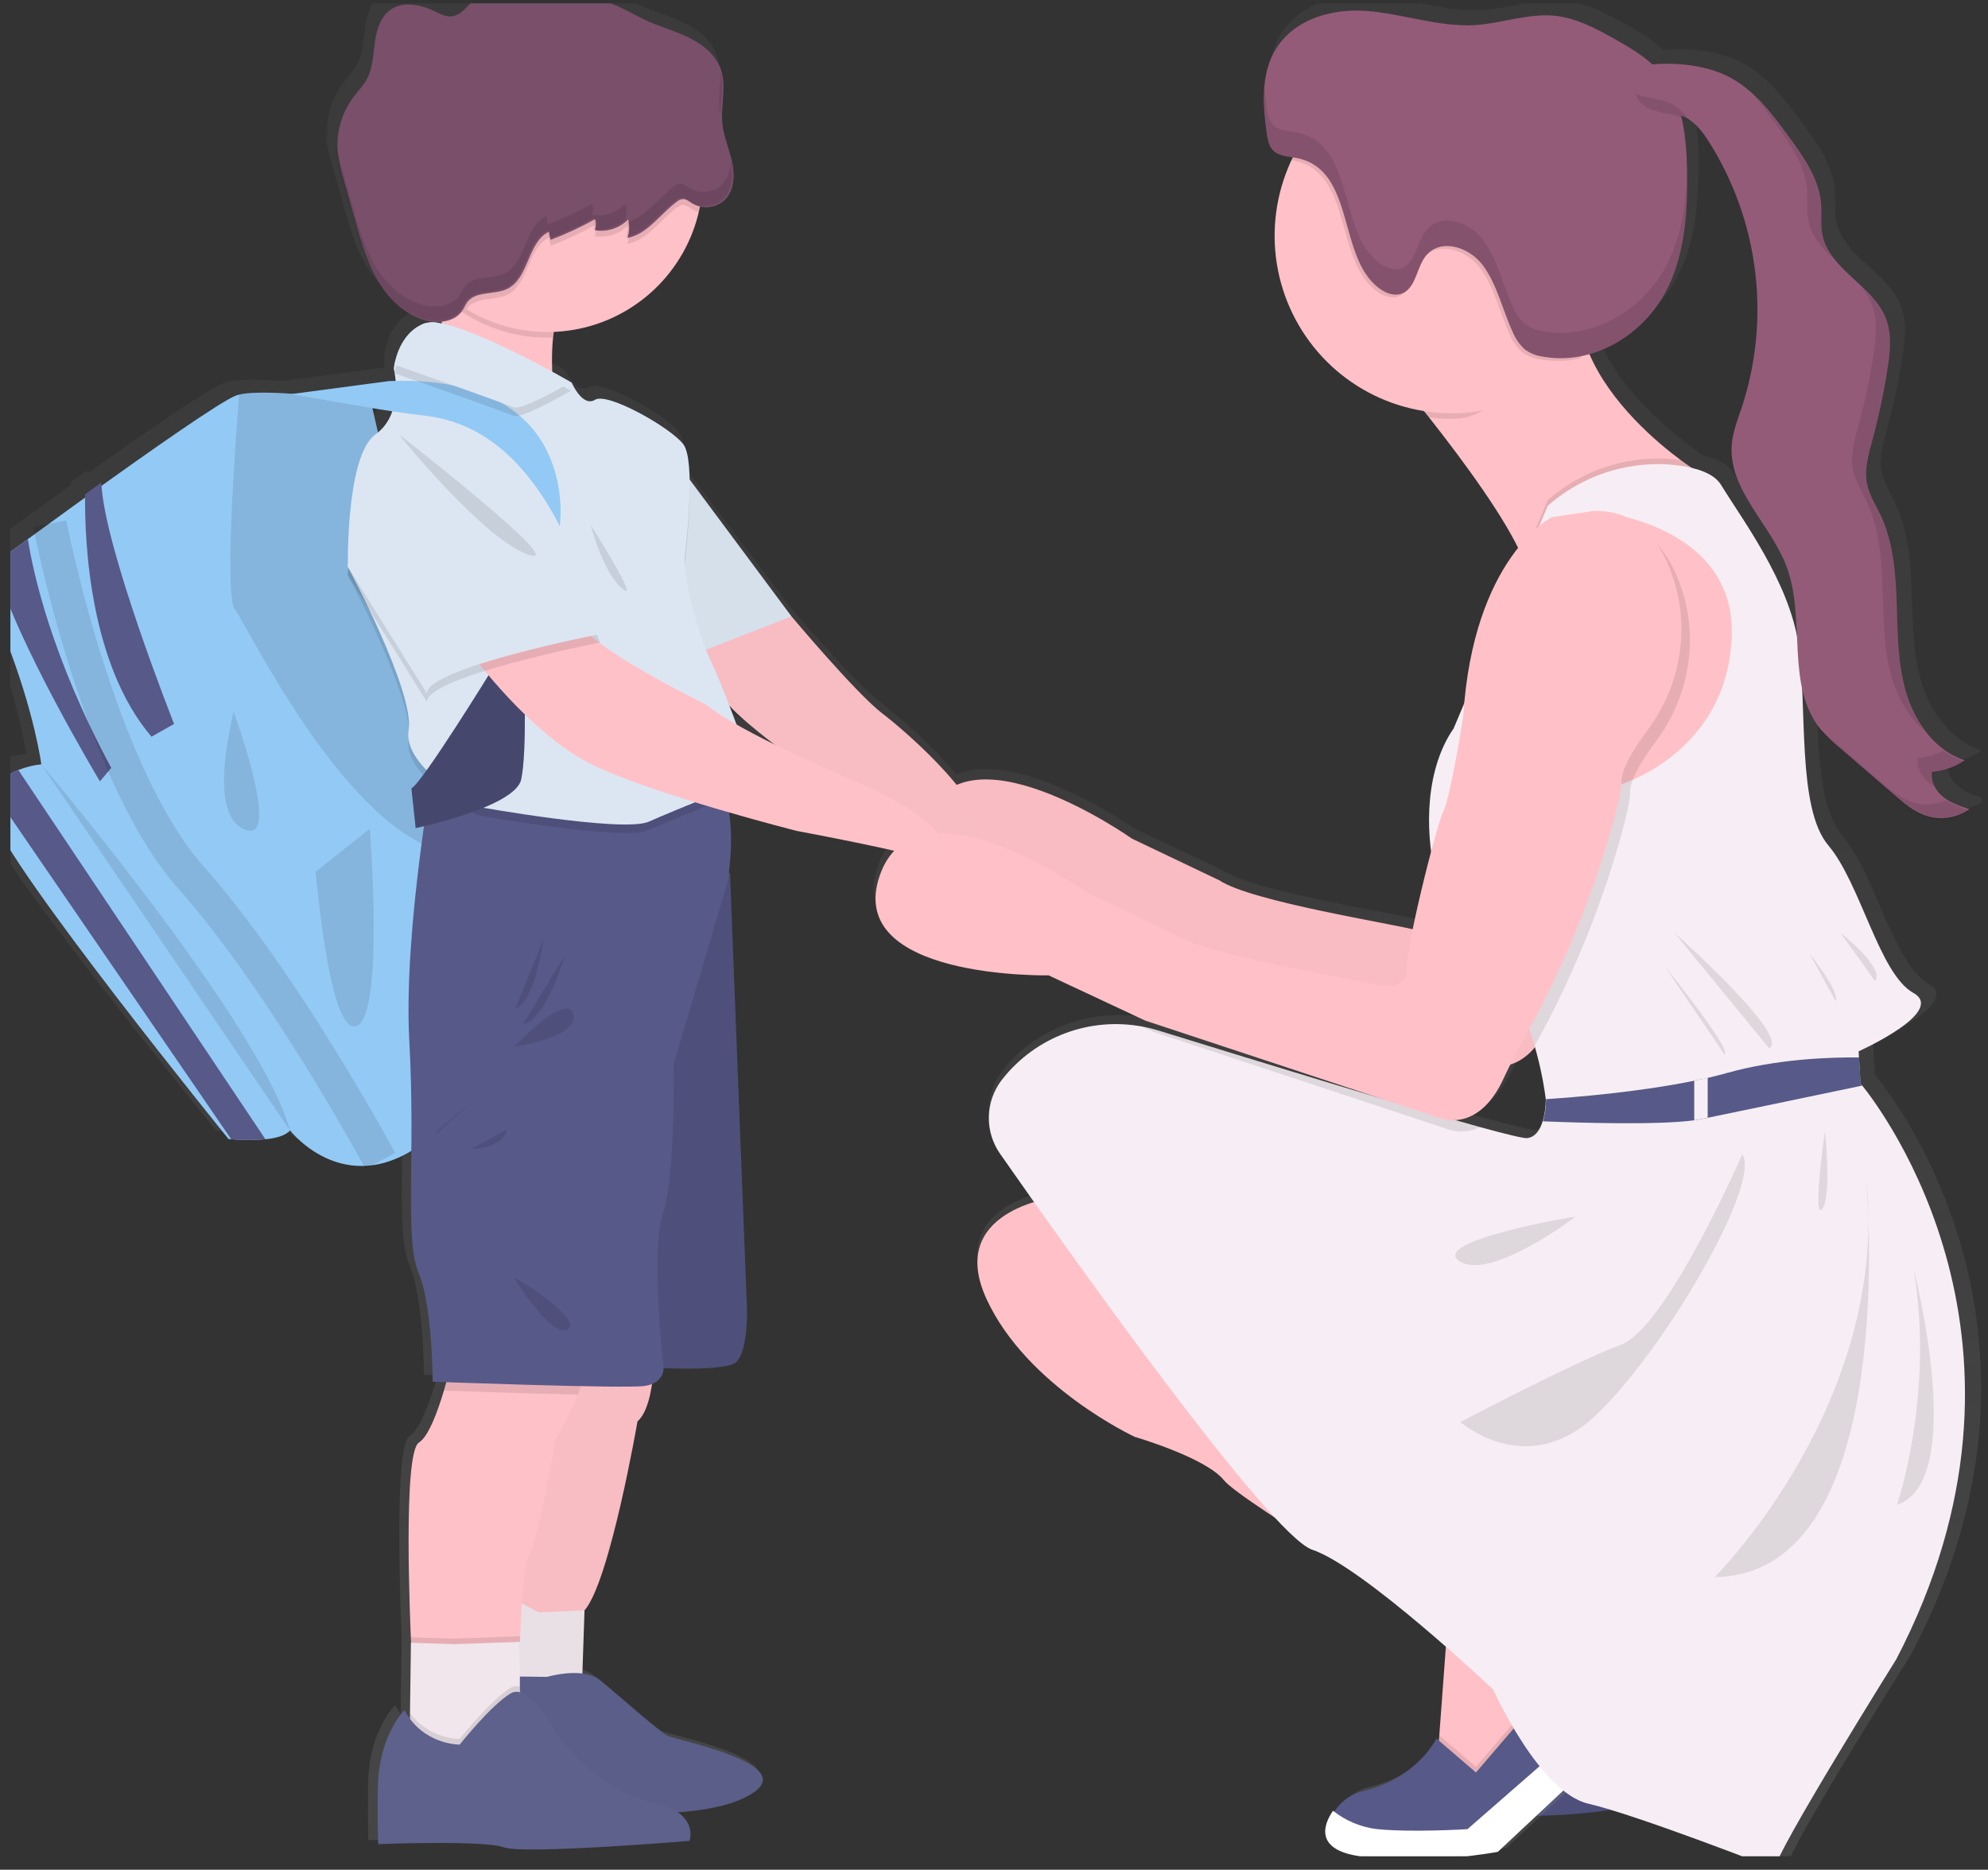 <svg width="118" height="111" viewBox="0 0 118 111" fill="none" xmlns="http://www.w3.org/2000/svg">
<rect x="0" y="0" width="118" height="111" fill="#333333" stroke="none"/>
<g clip-path="url(#clip0_232_274)">
<path d="M100.941 97.536L100.438 98.276L97.327 102.916L94.686 103.714L92.715 101.781L92.81 100.505L93.302 93.879C93.302 93.879 81.109 86.689 80.019 85.344C78.929 83.999 74.736 82.78 74.736 82.78C74.736 82.78 68.321 79.796 65.931 74.585C63.541 69.373 69.914 68.574 69.914 68.574L93.855 91.526L100.941 97.536Z" fill="#FFC1C7"/>
<path d="M103.876 100.226L96.287 107.329C96.287 107.329 91.927 108.17 88.027 107.581C85.535 107.205 86.015 105.835 86.67 104.891L86.682 104.875C87.075 104.335 87.649 103.957 88.299 103.809C91.526 103.029 92.639 100.687 92.639 100.687L94.987 102.704L99.054 97.953L102.062 99.369L103.876 100.226Z" fill="#575988"/>
<path opacity="0.1" d="M102.062 99.372L100.275 98.531L100.443 98.276L100.946 97.536L93.855 91.526L69.914 68.578C69.914 68.578 63.541 69.373 65.931 74.585C68.321 79.796 74.736 82.78 74.736 82.78C74.736 82.78 78.929 83.999 80.019 85.344C81.109 86.689 93.31 93.876 93.31 93.876L92.819 100.502L92.795 100.818L92.639 100.685C92.639 100.685 91.526 103.027 88.299 103.807C87.649 103.955 87.075 104.333 86.682 104.873L86.67 104.89C85.999 105.831 85.535 107.201 88.027 107.579C91.927 108.168 96.287 107.327 96.287 107.327L103.876 100.224L102.062 99.372Z" fill="black"/>
<path d="M108.856 42.698C109.222 43.121 109.625 43.511 110.062 43.861L113.329 46.652C113.911 47.148 114.503 47.66 115.241 47.894C115.677 48.032 116.14 48.067 116.592 47.997C117.045 47.928 117.475 47.755 117.85 47.492L117.795 47.474L117.85 47.437C117.299 47.259 116.733 47.074 116.279 46.716C116.092 46.575 115.934 46.399 115.816 46.197C115.697 45.995 115.62 45.771 115.588 45.539C115.588 45.515 115.588 45.493 115.588 45.47C115.589 45.406 115.595 45.343 115.606 45.28C116.31 45.22 116.987 44.981 117.574 44.586L117.517 44.566L117.574 44.53C115.833 43.97 114.627 42.333 114.08 40.599C113.533 38.866 113.532 37.02 113.473 35.206C113.414 33.392 113.28 31.528 112.499 29.887C112.205 29.272 111.828 28.687 111.685 28.021C111.646 27.823 111.627 27.622 111.63 27.421C111.642 26.773 111.829 26.123 112.002 25.491C112.386 24.079 112.693 22.647 112.921 21.202C113.011 20.688 113.061 20.168 113.07 19.647C113.086 19.138 113.005 18.631 112.831 18.152C112.063 16.152 109.393 15.209 108.985 13.109C108.937 12.826 108.917 12.54 108.925 12.253C108.925 12.095 108.925 11.939 108.925 11.782C108.925 11.626 108.925 11.446 108.911 11.291C108.795 9.814 107.883 8.531 107.003 7.332C105.943 5.89 104.822 4.39 103.194 3.622C101.929 3.022 100.239 2.823 98.731 2.958C98.054 2.373 97.312 1.868 96.52 1.453C95.368 0.811 94.172 0.179 92.896 0.038C91.278 -0.141 89.678 0.481 88.054 0.586C85.847 0.729 83.68 -0.087 81.473 -0.255C79.266 -0.423 76.725 0.322 75.739 2.549C75.508 3.09 75.367 3.666 75.323 4.252C75.313 4.365 75.306 4.476 75.301 4.589V4.6C75.285 5.055 75.298 5.511 75.34 5.964V6.016C75.34 6.107 75.356 6.197 75.367 6.288C75.367 6.315 75.367 6.34 75.375 6.367C75.375 6.451 75.393 6.535 75.403 6.619L75.413 6.698C75.427 6.804 75.442 6.91 75.455 7.016C75.481 7.234 75.528 7.449 75.595 7.658C75.636 7.779 75.696 7.893 75.772 7.995C76.012 8.301 76.373 8.391 76.745 8.449L77.039 8.491C77.008 8.551 76.977 8.612 76.948 8.674C76.282 10.08 75.939 11.618 75.942 13.174C75.942 18.463 79.848 22.848 84.951 23.645L85.258 24.028C87.14 26.392 89.501 29.547 90.625 31.819C89.327 33.434 87.808 36.299 87.375 41.104L86.733 42.607C85.386 44.549 85.039 47.349 85.386 49.955C85.007 51.364 84.574 53.135 84.274 54.599C82.041 54.103 74.422 52.876 72.621 51.684L67.338 49.189C67.338 49.189 60.462 44.374 56.762 45.981C55.348 44.239 53.215 42.415 52.296 41.726C50.719 40.541 46.798 35.911 46.798 35.911L40.654 27.737C40.638 26.79 40.537 25.982 40.279 25.634C39.554 24.662 35.719 22.505 34.952 22.971C34.186 23.436 33.545 21.962 33.545 21.962L33.486 21.93C33.342 21.846 32.933 21.614 32.364 21.308C32.334 20.626 32.351 19.942 32.415 19.262C32.426 19.148 32.442 19.033 32.458 18.926C34.495 18.852 36.451 18.113 38.031 16.823C39.61 15.531 40.725 13.759 41.206 11.774C41.233 11.668 41.252 11.559 41.273 11.451C41.548 11.515 41.835 11.507 42.106 11.428C42.377 11.35 42.623 11.202 42.821 11.001C43.358 10.422 43.382 9.533 43.211 8.766C43.039 8 42.707 7.265 42.623 6.482C42.518 5.414 42.894 4.296 42.548 3.287C42.258 2.427 41.493 1.801 40.678 1.393C39.863 0.984 38.971 0.745 38.137 0.374C37.342 0.021 36.603 -0.453 35.777 -0.732C34.707 -1.094 33.557 -1.107 32.423 -1.08C31.712 -1.368 30.988 -1.642 30.226 -1.728C29.387 -1.823 28.465 -1.66 27.826 -1.101C27.323 -0.653 26.914 0.065 26.231 0.088C25.896 0.1 25.594 -0.067 25.295 -0.21C24.448 -0.616 23.377 -0.847 22.612 -0.307C21.998 0.123 21.773 0.915 21.668 1.653C21.562 2.391 21.543 3.166 21.188 3.827C20.968 4.234 20.634 4.565 20.358 4.935C19.657 5.874 19.327 7.039 19.43 8.206V8.24C19.39 8.072 19.351 7.916 19.323 7.751C19.323 7.875 19.323 7.998 19.34 8.122C19.413 8.699 19.538 9.268 19.714 9.822L20.408 12.26C20.76 13.497 21.121 14.753 21.792 15.854C22.053 16.288 22.37 16.686 22.733 17.039C23.304 17.641 24.036 18.066 24.841 18.265C25.123 18.329 25.415 18.346 25.703 18.317C25.703 18.352 25.694 18.386 25.688 18.421C25.626 18.41 25.562 18.396 25.503 18.388C25.231 18.331 24.949 18.338 24.68 18.41C23.355 18.882 22.952 20.319 22.835 20.884C22.808 21.029 22.8 21.116 22.8 21.116C22.8 21.116 22.821 21.2 22.847 21.343L22.835 21.392C22.808 21.535 22.8 21.624 22.8 21.624C22.8 21.624 22.821 21.708 22.847 21.854L22.501 21.863L16.723 22.619C15.403 22.529 14.147 22.507 13.475 22.668C13.418 22.681 13.362 22.697 13.307 22.717C12.468 23.008 8.626 25.666 5.178 28.112C5.178 28.044 5.178 27.979 5.168 27.915L4.187 28.614C4.187 28.68 4.187 28.749 4.187 28.818C3.942 28.986 3.699 29.164 3.464 29.334C2.409 30.09 1.451 30.773 0.738 31.296C-0.13 31.921 -0.669 32.316 -0.669 32.316C-0.669 32.316 -0.987 32.421 -1.199 32.913C-1.47 33.544 -1.564 34.811 -0.583 37.306C1.164 41.746 1.547 44.749 1.547 44.749C1.073 44.798 0.607 44.911 0.163 45.085C-0.442 45.327 -1.075 45.737 -1.338 46.43C-1.507 46.914 -1.511 47.44 -1.35 47.926C-0.541 50.801 12.841 67.125 12.841 67.125L13.008 67.14C13.695 67.201 14.385 67.201 15.071 67.14C15.697 67.075 16.282 66.925 16.551 66.609C16.551 66.609 19.517 70.427 23.875 67.826C23.845 71.29 23.757 73.83 24.306 75.109C25.159 77.096 25.159 81.62 25.159 81.62L25.971 81.649C25.927 81.817 25.879 81.985 25.827 82.153C25.453 83.392 24.901 84.89 24.317 85.248C23.335 85.854 23.801 96.257 23.841 97.155C23.841 97.19 23.841 97.208 23.841 97.208L23.784 101.411V101.748C23.662 101.583 23.553 101.41 23.457 101.23C23.457 101.23 21.877 102.743 21.849 105.937C21.82 109.131 21.877 109.239 21.877 109.239C21.877 109.239 28.25 108.992 29.446 109.432C30.642 109.873 40.643 109.049 40.643 109.049C40.643 109.049 41.014 108.084 39.947 107.343C41.647 107.22 43.502 106.894 44.589 106.104C46.979 104.374 39.767 103.025 39.264 102.751C38.761 102.477 36.269 100.273 35.239 99.448C34.928 99.22 34.56 99.083 34.176 99.051L34.305 95.283C35.84 93.55 37.502 83.993 37.502 83.993C38.045 83.539 38.281 82.434 38.379 81.76C38.577 81.694 38.751 81.569 38.876 81.4C39.001 81.232 39.072 81.03 39.078 80.82C40.834 80.879 43.043 80.866 43.467 80.444C44.192 79.724 44.106 77.271 44.106 77.271L43.083 51.307L43.016 51.208C43.185 50.019 43.188 48.813 43.026 47.623C45.324 48.281 47.112 48.728 47.112 48.728C47.112 48.728 50.57 49.367 52.997 49.905C52.599 50.328 52.3 50.833 52.118 51.384C49.938 57.605 62.303 57.347 62.303 57.347L68.141 60.054L81.884 64.556C77.468 63.25 72.423 61.714 68.99 60.659C68.652 60.556 68.308 60.472 67.96 60.409C64.811 59.837 61.538 60.987 59.532 63.524C59.509 63.556 59.487 63.585 59.462 63.615C58.982 64.241 58.714 65.005 58.699 65.795C58.683 66.585 58.92 67.359 59.375 68.004C59.9 68.749 60.603 69.74 61.426 70.891C59.684 71.419 56.8 72.89 58.553 76.673C60.982 81.916 67.501 84.91 67.501 84.91C67.501 84.91 71.762 86.138 72.868 87.491C73.178 87.871 74.377 88.713 75.945 89.729C76.951 90.796 77.74 91.494 78.208 91.649C80.076 92.266 83.714 95.226 86.273 97.447L85.889 102.753L85.864 103.072L85.706 102.938C85.706 102.938 84.574 105.292 81.293 106.08C80.635 106.228 80.053 106.609 79.652 107.153L79.64 107.168L79.543 107.309L79.469 107.253C78.798 108.2 78.486 109.579 81.019 109.958C84.982 110.55 89.404 109.705 89.404 109.705L93.356 106.043C93.795 106.413 94.31 106.681 94.865 106.828C97.819 107.501 106.114 110.718 106.114 110.718C106.114 109.816 113.444 98.202 113.444 98.202C123.34 79.427 112.579 65.395 111.39 63.934L111.284 63.807L111.192 62.246L111.172 61.888C111.172 61.888 116.512 59.521 114.466 58.395C112.42 57.269 111.279 51.853 109.352 49.599C107.843 47.84 107.93 43.758 107.771 40.28C107.944 41.139 108.315 41.945 108.856 42.634C108.868 42.649 108.881 42.661 108.893 42.676L108.75 42.551C108.785 42.605 108.819 42.652 108.856 42.698ZM43.056 41.255C43.744 41.997 44.945 42.945 45.74 43.547C44.787 43.081 44.046 42.688 43.474 42.37C43.34 41.997 43.199 41.623 43.056 41.255ZM22.714 23.662C22.55 24.155 22.25 24.593 21.85 24.924L21.515 23.473C21.954 23.544 22.364 23.61 22.714 23.662ZM89.746 63.524C89.879 63.238 90.016 62.958 90.156 62.684C90.744 62.492 91.262 62.13 91.647 61.645C91.939 62.662 92.155 63.699 92.294 64.748C92.294 64.797 92.294 64.824 92.294 64.824C92.287 65.247 92.223 65.667 92.104 66.073C91.95 66.564 91.668 67.026 91.157 67.082C90.944 67.103 89.896 66.85 88.328 66.421C87.873 66.296 87.373 66.157 86.84 66.006C87.677 65.95 88.841 65.478 89.746 63.524ZM102.87 28.051C102.556 27.547 101.902 27.224 101.102 27.034C100.956 26.937 100.73 26.782 100.442 26.572C99.033 25.538 96.22 23.209 94.93 20.235C95.29 20.135 95.641 20.006 95.98 19.85C96.507 19.608 97.005 19.306 97.463 18.951C97.617 18.83 97.768 18.704 97.912 18.573C98.282 18.238 98.619 17.87 98.919 17.471C99.038 17.303 99.153 17.144 99.254 16.967C99.419 16.708 99.567 16.44 99.7 16.163C100.006 15.518 100.241 14.842 100.403 14.146C100.468 13.867 100.525 13.583 100.571 13.297C100.616 13.011 100.66 12.724 100.691 12.435C100.796 11.414 100.835 10.389 100.811 9.363C100.811 9.314 100.811 9.264 100.811 9.215C100.811 9.197 100.811 9.178 100.811 9.161C100.806 8.122 100.693 7.086 100.475 6.07C100.551 6.098 100.626 6.127 100.698 6.16C100.819 6.22 100.935 6.29 101.044 6.371C101.017 6.332 100.987 6.293 100.958 6.255C101.444 6.571 101.807 7.063 102.132 7.554C103.623 9.883 104.575 12.517 104.918 15.263C105.262 18.009 104.988 20.797 104.118 23.423C103.873 24.144 103.579 24.862 103.514 25.62C103.278 28.329 105.862 30.395 106.823 32.94C107.304 34.216 107.38 35.63 107.444 37.029C106.719 33.486 104.071 30 102.875 28.058L102.87 28.051Z" fill="url(#paint0_linear_232_274)"/>
<path d="M38.761 81.607C38.761 81.607 38.635 83.708 37.839 84.381C37.839 84.381 36.203 93.879 34.694 95.603L34.442 96.569L28.153 95.855L29.411 87.449L30.585 79.715L38.761 81.607Z" fill="#FFC1C8"/>
<path opacity="0.03" d="M38.761 81.607C38.761 81.607 38.635 83.708 37.839 84.381C37.839 84.381 36.203 93.879 34.694 95.603L34.442 96.569L28.153 95.855L29.411 87.449L30.585 79.715L38.761 81.607Z" fill="black"/>
<path d="M31.984 95.721L34.694 95.601L34.55 99.878L32.475 101.272L28.738 100.451L30.102 94.735L31.984 95.721Z" fill="#F0E6EC"/>
<path opacity="0.03" d="M31.984 95.721L34.694 95.601L34.55 99.878L32.475 101.272L28.738 100.451L30.102 94.735L31.984 95.721Z" fill="black"/>
<path d="M32.475 99.55C32.475 99.55 34.603 98.921 35.613 99.742C36.623 100.562 39.078 102.749 39.569 103.023C40.061 103.297 47.147 104.637 44.807 106.359C42.468 108.08 36.46 107.59 36.46 107.59C36.46 107.59 32.531 106.44 32.421 106.386C32.312 106.332 29.906 105.155 29.83 105.073C29.755 104.99 30.511 99.525 30.511 99.525L32.475 99.55Z" fill="#5D618C"/>
<path opacity="0.03" d="M32.475 99.55C32.475 99.55 34.603 98.921 35.613 99.742C36.623 100.562 39.078 102.749 39.569 103.023C40.061 103.297 47.147 104.637 44.807 106.359C42.468 108.08 36.46 107.59 36.46 107.59C36.46 107.59 32.531 106.44 32.421 106.386C32.312 106.332 29.906 105.155 29.83 105.073C29.755 104.99 30.511 99.525 30.511 99.525L32.475 99.55Z" fill="black"/>
<path d="M26.308 42.729L26.182 50.543L25.897 67.212L25.729 67.359C20.74 71.688 17.218 67.106 17.218 67.106C16.953 67.421 16.379 67.57 15.762 67.634C15.087 67.695 14.408 67.695 13.733 67.634L13.565 67.619C13.565 67.619 0.396 51.384 -0.401 48.526C-0.559 48.043 -0.554 47.521 -0.389 47.04C-0.129 46.357 0.493 45.95 1.089 45.71C1.526 45.537 1.984 45.424 2.451 45.374C2.451 45.374 2.073 42.39 0.354 37.977C-0.612 35.497 -0.518 34.238 -0.251 33.605C-0.043 33.116 0.27 33.012 0.27 33.012C0.27 33.012 0.8 32.62 1.654 32.003C2.363 31.484 3.298 30.805 4.337 30.053L5.302 29.36C8.859 26.802 13.146 23.789 14.023 23.476C14.078 23.456 14.134 23.44 14.191 23.428C15.99 22.992 22.03 23.897 22.03 23.897L26.308 42.729Z" fill="#93C9F5"/>
<path opacity="0.1" d="M26.308 42.729L26.182 50.544C20.217 48.78 14.67 37.094 13.939 36.173C13.314 35.373 13.956 26.46 14.193 23.431C15.992 22.996 22.031 23.9 22.031 23.9L26.308 42.729Z" fill="black"/>
<path d="M94.778 27.511C94.778 27.511 90.124 29.907 89.537 39.322C89.537 39.322 88.782 44.113 88.363 44.953C87.944 45.794 85.931 53.738 86.183 54.704C86.183 54.704 85.763 55.671 84.212 55.251C82.66 54.831 74.275 53.528 72.388 52.267L67.189 49.787C67.189 49.787 57.042 42.6 54.904 48.778C52.765 54.957 64.925 54.708 64.925 54.708L70.669 57.398L88.069 63.152C88.069 63.152 90.375 64.203 91.927 60.841C92.919 58.723 94.098 56.697 95.449 54.788C95.449 54.788 98.971 44.87 98.929 43.188C98.887 41.507 102.702 37.514 102.702 37.514C102.702 37.514 103.457 26.923 97.252 27.133L94.778 27.511Z" fill="#FFC1C7"/>
<path opacity="0.03" d="M94.778 27.511C94.778 27.511 90.124 29.907 89.537 39.322C89.537 39.322 88.782 44.113 88.363 44.953C87.944 45.794 85.931 53.738 86.183 54.704C86.183 54.704 85.763 55.671 84.212 55.251C82.66 54.831 74.275 53.528 72.388 52.267L67.189 49.787C67.189 49.787 57.042 42.6 54.904 48.778C52.765 54.957 64.925 54.708 64.925 54.708L70.669 57.398L88.069 63.152C88.069 63.152 90.375 64.203 91.927 60.841C92.919 58.723 94.098 56.697 95.449 54.788C95.449 54.788 98.971 44.87 98.929 43.188C98.887 41.507 102.702 37.514 102.702 37.514C102.702 37.514 103.457 26.923 97.252 27.133L94.778 27.511Z" fill="black"/>
<path d="M45.553 35.688C45.805 35.983 46.979 36.59 46.979 36.59C46.979 36.59 50.836 41.191 52.388 42.368C53.939 43.545 59.013 48.042 57.986 49.745C56.96 51.448 55.806 51.068 55.806 51.068L46.727 44.764C46.727 44.764 43.541 42.474 42.892 41.381C42.243 40.288 41.444 38 41.444 38L45.553 35.688Z" fill="#FFC1C8"/>
<path opacity="0.03" d="M45.553 35.688C45.805 35.983 46.979 36.59 46.979 36.59C46.979 36.59 50.836 41.191 52.388 42.368C53.939 43.545 59.013 48.042 57.986 49.745C56.96 51.448 55.806 51.068 55.806 51.068L46.727 44.764C46.727 44.764 43.541 42.474 42.892 41.381C42.243 40.288 41.444 38 41.444 38L45.553 35.688Z" fill="black"/>
<path d="M40.46 27.829L46.979 36.591L41.109 38.883L38.677 31.548L40.46 27.829Z" fill="#DCE6F2"/>
<path opacity="0.03" d="M40.46 27.829L46.979 36.591L41.109 38.883L38.677 31.548L40.46 27.829Z" fill="black"/>
<path d="M42.157 50.169L43.331 51.892L44.337 77.698C44.337 77.698 44.421 80.136 43.709 80.851C42.996 81.565 37.168 81.103 37.168 81.103C37.168 81.103 37.377 54.792 37.461 54.288C37.545 53.783 42.157 50.169 42.157 50.169Z" fill="#575988"/>
<path opacity="0.1" d="M42.157 50.169L43.331 51.892L44.337 77.698C44.337 77.698 44.421 80.136 43.709 80.851C42.996 81.565 37.168 81.103 37.168 81.103C37.168 81.103 37.377 54.792 37.461 54.288C37.545 53.783 42.157 50.169 42.157 50.169Z" fill="black"/>
<path d="M34.307 82.79C33.925 83.731 33.476 84.644 32.965 85.52C32.965 85.52 31.875 91.756 31.41 92.331C31.075 92.751 30.92 95.888 30.865 97.524C30.845 98.116 30.837 98.511 30.837 98.511L24.427 101.574L24.398 97.526C24.398 97.526 24.398 97.507 24.398 97.472C24.358 96.579 23.895 86.24 24.866 85.638C25.436 85.284 25.98 83.789 26.347 82.563C26.627 81.617 26.803 80.825 26.803 80.825C26.803 80.825 33.924 80.361 34.518 81.126C34.736 81.398 34.585 82.061 34.307 82.79Z" fill="#FFC1C8"/>
<path opacity="0.1" d="M34.306 82.79C31.418 82.73 27.799 82.607 26.337 82.555C26.617 81.609 26.793 80.817 26.793 80.817C26.793 80.817 33.914 80.353 34.508 81.118C34.736 81.398 34.585 82.061 34.306 82.79Z" fill="black"/>
<path d="M25.889 44.537C25.889 44.537 23.918 55.044 24.296 61.811C24.673 68.578 24.002 73.576 24.841 75.555C25.679 77.534 25.679 82.027 25.679 82.027C25.679 82.027 37.084 82.448 38.258 82.28C39.432 82.111 39.39 81.229 39.39 81.229C39.39 81.229 38.593 74.249 39.348 72.063C40.103 69.877 39.977 63.195 39.977 63.195L43.163 52.435C43.163 52.435 44.128 47.602 42.115 45.626C40.103 43.651 25.889 44.537 25.889 44.537Z" fill="#575988"/>
<path d="M93.562 100.058L93.059 100.798L89.948 105.438L87.306 106.236L85.335 104.303L85.431 103.027L85.922 96.401C85.922 96.401 73.73 89.211 72.639 87.866C71.549 86.521 67.356 85.302 67.356 85.302C67.356 85.302 60.941 82.318 58.551 77.106C56.161 71.895 62.535 71.096 62.535 71.096L86.476 94.048L93.562 100.058Z" fill="#FFC1C7"/>
<path opacity="0.1" d="M93.067 100.796L89.956 105.436L87.314 106.234L85.344 104.301L85.439 103.025L87.608 104.889L91.675 100.14L93.067 100.796Z" fill="black"/>
<path d="M96.497 102.748L88.908 109.851C88.908 109.851 84.547 110.691 80.648 110.103C78.156 109.726 78.635 108.356 79.291 107.413L79.303 107.396C79.695 106.857 80.27 106.478 80.919 106.33C84.146 105.55 85.26 103.208 85.26 103.208L87.608 105.226L91.675 100.475L94.682 101.89L96.497 102.748Z" fill="#575988"/>
<path d="M96.497 102.828L88.908 109.935C88.908 109.935 84.547 110.775 80.648 110.187C78.156 109.81 78.467 108.44 79.123 107.497C79.877 108.096 80.782 108.474 81.738 108.588C83.876 108.798 87.105 108.588 87.105 108.588L94.682 101.976L96.497 102.828Z" fill="white"/>
<path d="M33.842 17.693C33.225 18.003 32.941 18.957 32.827 20.047C32.634 21.906 32.946 24.145 32.946 24.145C32.946 24.145 24.561 21.847 25.456 21.398C25.971 21.141 26.244 19.268 26.384 17.727C26.488 16.587 26.518 15.627 26.518 15.627C26.518 15.627 35.519 16.852 33.842 17.693Z" fill="#FFC1C8"/>
<path d="M100.592 27.893C100.592 27.893 90.417 37.531 90.752 34.73C90.799 34.34 90.665 33.801 90.4 33.163C89.46 30.891 86.858 27.362 84.824 24.781C83.331 22.888 82.14 21.505 82.14 21.505C82.14 21.505 94.778 10.858 93.771 16.91C93.562 18.29 93.753 19.701 94.323 20.975C95.583 23.947 98.374 26.286 99.767 27.318C100.27 27.69 100.592 27.893 100.592 27.893Z" fill="#FFC1C7"/>
<path opacity="0.1" d="M92.374 18.758C92.192 18.984 91.514 19.781 91.313 19.991C89.401 21.987 89.146 24.867 86.169 24.867C85.72 24.867 85.272 24.838 84.827 24.781C83.335 22.888 82.144 21.505 82.144 21.505C82.144 21.505 94.778 10.858 93.772 16.91C93.533 18.346 91.843 17.5 92.374 18.758Z" fill="black"/>
<path d="M96.678 13.995C96.678 16.079 96.062 18.116 94.907 19.849C93.752 21.582 92.111 22.933 90.19 23.73C88.27 24.528 86.156 24.737 84.117 24.33C82.078 23.924 80.205 22.92 78.735 21.447C77.265 19.973 76.264 18.096 75.858 16.052C75.453 14.008 75.661 11.889 76.457 9.964C77.253 8.039 78.6 6.393 80.329 5.235C82.058 4.078 84.09 3.46 86.169 3.461C87.55 3.455 88.919 3.724 90.197 4.252C91.474 4.779 92.635 5.555 93.612 6.534C94.589 7.513 95.362 8.677 95.889 9.957C96.415 11.238 96.683 12.61 96.678 13.995Z" fill="#FFC1C7"/>
<path opacity="0.1" d="M100.592 27.893C100.592 27.893 90.417 37.531 90.753 34.73C90.799 34.34 90.665 33.8 90.4 33.163L91.871 29.687C93.673 28.104 95.984 27.227 98.38 27.215C98.816 27.215 99.252 27.245 99.683 27.304L99.767 27.318C100.27 27.689 100.592 27.893 100.592 27.893Z" fill="black"/>
<path d="M112.556 98.503C112.556 98.503 105.344 110.046 105.344 110.944C105.344 110.944 97.181 107.749 94.275 107.077C91.368 106.404 88.628 100.297 88.628 100.297C88.628 100.297 80.913 93.01 77.894 92.002C75.333 91.146 63.026 73.744 59.36 68.494C58.911 67.851 58.677 67.082 58.693 66.298C58.709 65.514 58.973 64.755 59.447 64.131L59.516 64.042C60.486 62.818 61.771 61.883 63.232 61.338C64.693 60.792 66.275 60.656 67.808 60.945C68.148 61.008 68.484 61.091 68.814 61.194C74.094 62.83 83.237 65.641 87.849 66.91C89.392 67.335 90.424 67.582 90.633 67.567C91.137 67.515 91.413 67.063 91.566 66.567C91.683 66.163 91.745 65.746 91.752 65.326C91.752 65.326 91.752 65.299 91.752 65.251C91.611 64.182 91.389 63.125 91.088 62.09C90.55 60.241 89.617 58.07 88.069 57.033C86.784 56.174 85.763 54.279 85.228 52.077C84.509 49.103 84.675 45.564 86.28 43.247L87.831 39.579L90.425 33.443L91.871 30.023C93.673 28.441 95.984 27.563 98.38 27.552C98.816 27.551 99.252 27.581 99.683 27.641C100.795 27.796 101.756 28.13 102.157 28.789C103.387 30.806 106.182 34.505 106.741 38.204C107.299 41.902 106.63 47.955 108.53 50.197C110.431 52.44 111.549 57.818 113.562 58.94C115.574 60.061 110.32 62.413 110.32 62.413L110.34 62.767L110.431 64.319C110.431 64.319 110.467 64.361 110.535 64.445C111.705 65.898 122.283 79.843 112.556 98.503Z" fill="#F6EEF4"/>
<path d="M110.543 64.446C108.339 64.908 103.519 65.915 101.369 66.357L100.992 66.434C100.866 66.46 100.725 66.483 100.572 66.505C98.412 66.803 93.726 66.656 91.581 66.569C91.698 66.165 91.76 65.748 91.767 65.328C91.767 65.328 91.767 65.301 91.767 65.252C93.399 65.147 97.267 64.837 100.581 64.155C100.851 64.099 101.117 64.04 101.377 63.987C101.753 63.899 102.119 63.807 102.467 63.709C105.439 62.869 108.577 62.758 110.35 62.775L110.441 64.326C110.441 64.326 110.467 64.362 110.543 64.446Z" fill="#575988"/>
<path d="M101.361 63.98V66.357L100.983 66.434C100.857 66.459 100.717 66.483 100.564 66.505V64.161C100.834 64.099 101.101 64.04 101.361 63.98Z" fill="#F6EEF4"/>
<path opacity="0.1" d="M103.415 68.532C103.415 68.532 98.929 78.829 96.203 79.838C93.478 80.847 86.686 84.419 86.686 84.419C86.686 84.419 90.585 87.866 94.652 84.083C98.719 80.3 104.589 70.213 103.415 68.532Z" fill="black"/>
<path opacity="0.1" d="M108.321 67.149C108.321 67.149 108.74 71.058 108.153 71.772C107.566 72.487 108.321 67.149 108.321 67.149Z" fill="black"/>
<path opacity="0.1" d="M110.753 69.709C110.753 69.709 113.017 93.498 101.78 93.624C101.78 93.627 112.304 83.159 110.753 69.709Z" fill="black"/>
<path opacity="0.1" d="M113.604 75.425C113.604 75.425 116.832 87.908 112.597 89.337C112.597 89.341 114.82 82.868 113.604 75.425Z" fill="black"/>
<path opacity="0.1" d="M93.52 72.231C93.31 72.231 84.799 73.702 86.644 74.879C88.489 76.056 93.52 72.231 93.52 72.231Z" fill="black"/>
<path opacity="0.1" d="M99.39 55.38C99.39 55.38 106.35 61.559 105.008 62.231L99.39 55.38Z" fill="black"/>
<path opacity="0.1" d="M98.803 57.356C98.803 57.356 102.828 62.315 102.367 62.61L98.803 57.356Z" fill="black"/>
<path opacity="0.1" d="M107.398 56.596C107.398 56.596 109.243 58.907 108.95 59.412L107.398 56.596Z" fill="black"/>
<path opacity="0.1" d="M109.243 55.38C109.243 55.38 111.885 57.437 111.298 58.238L109.243 55.38Z" fill="black"/>
<path d="M94.568 30.331C94.568 30.331 103.164 31.003 102.786 37.938C102.409 44.873 95.994 46.638 95.994 46.638L87.65 44.242C87.65 44.242 91.382 30.793 94.568 30.331Z" fill="#FFC1C7"/>
<path opacity="0.1" d="M68.821 61.194C74.1 62.83 83.244 65.641 87.856 66.91C87.554 67.064 87.223 67.154 86.884 67.173C86.545 67.192 86.206 67.139 85.889 67.019L68.489 61.265L67.808 60.945C68.15 61.008 68.488 61.091 68.821 61.194Z" fill="black"/>
<path opacity="0.1" d="M98.266 44.052C97.45 45.145 96.73 46.322 96.757 47.058C96.77 47.588 96.421 48.938 95.955 50.537C94.754 54.552 93.123 58.426 91.091 62.09C90.553 60.24 89.621 58.07 88.073 57.033C86.788 56.174 85.766 54.279 85.231 52.077C85.639 50.483 86.026 49.143 86.186 48.824C86.605 47.983 87.36 43.192 87.36 43.192C87.431 41.977 87.589 40.77 87.834 39.579C88.443 36.665 89.478 34.703 90.429 33.443C91.576 31.909 92.609 31.381 92.609 31.381L95.083 31.003C97.934 30.907 99.309 33.081 99.972 35.463C100.784 38.424 100.104 41.591 98.266 44.052Z" fill="black"/>
<path d="M92.094 30.706C92.094 30.706 87.44 33.102 86.853 42.516C86.853 42.516 86.098 47.307 85.679 48.148C85.26 48.989 83.247 56.932 83.499 57.899C83.499 57.899 83.08 58.866 81.528 58.445C79.977 58.025 71.591 56.722 69.704 55.461L64.505 52.981C64.505 52.981 54.358 45.794 52.22 51.973C50.082 58.151 62.241 57.902 62.241 57.902L67.985 60.592L85.386 66.347C85.386 66.347 87.692 67.398 89.243 64.035C89.63 63.195 90.045 62.396 90.449 61.67C92.542 57.933 94.219 53.976 95.449 49.871C95.923 48.273 96.264 46.922 96.25 46.393C96.232 45.657 96.953 44.478 97.76 43.387C99.605 40.926 100.275 37.758 99.454 34.796C98.791 32.414 97.409 30.24 94.565 30.338L92.094 30.706Z" fill="#FFC1C7"/>
<path opacity="0.1" d="M33.842 17.694C33.225 18.003 32.941 18.958 32.827 20.047C32.718 20.047 32.609 20.047 32.5 20.047C30.245 20.051 28.068 19.223 26.384 17.72C26.488 16.581 26.518 15.621 26.518 15.621C26.518 15.621 35.519 16.853 33.842 17.694Z" fill="black"/>
<path d="M41.724 10.464C41.724 12.293 41.184 14.081 40.17 15.601C39.156 17.122 37.716 18.307 36.03 19.007C34.345 19.707 32.49 19.89 30.701 19.533C28.911 19.176 27.268 18.296 25.978 17.003C24.688 15.709 23.809 14.062 23.453 12.268C23.097 10.475 23.28 8.615 23.978 6.926C24.676 5.236 25.858 3.792 27.375 2.776C28.892 1.76 30.676 1.218 32.5 1.218C34.945 1.223 37.288 2.199 39.017 3.932C40.746 5.665 41.719 8.014 41.724 10.464Z" fill="#FFC1C8"/>
<path opacity="0.1" d="M44.841 46.677C44.841 46.677 40.019 48.61 38.509 49.283C37 49.955 28.363 48.4 28.363 48.4C28.363 48.4 23.876 46.131 24.254 43.861C24.631 41.591 20.648 34.156 20.648 34.156C20.648 34.156 20.522 27.557 22.283 26.296C24.044 25.035 23.373 22.387 23.373 22.387C23.373 22.387 23.381 22.3 23.408 22.157C23.517 21.595 23.911 20.166 25.218 19.697C25.483 19.626 25.76 19.619 26.028 19.675C27.281 19.866 29.339 20.8 31.041 21.663C32.45 22.377 33.615 23.041 33.882 23.196L33.939 23.228C33.939 23.228 34.568 24.699 35.323 24.236C36.078 23.774 39.851 25.918 40.564 26.884C41.277 27.851 40.773 32.39 40.648 33.525C40.522 34.66 41.361 38.022 42.283 39.952C43.205 41.882 44.841 46.677 44.841 46.677Z" fill="black"/>
<path d="M44.841 46.173C44.841 46.173 40.019 48.106 38.509 48.778C37 49.451 28.363 47.896 28.363 47.896C28.363 47.896 23.876 45.626 24.254 43.357C24.631 41.087 20.648 33.651 20.648 33.651C20.648 33.651 20.522 27.052 22.283 25.792C24.044 24.531 23.373 21.883 23.373 21.883C23.373 21.883 23.381 21.795 23.408 21.652C23.517 21.091 23.911 19.662 25.218 19.193C25.483 19.122 25.76 19.114 26.028 19.171C27.281 19.361 29.339 20.296 31.041 21.158C32.45 21.873 33.615 22.537 33.882 22.692L33.939 22.723C33.939 22.723 34.568 24.195 35.323 23.732C36.078 23.27 39.851 25.413 40.564 26.38C41.277 27.347 40.773 31.886 40.648 33.021C40.522 34.156 41.361 37.518 42.283 39.448C43.205 41.378 44.841 46.173 44.841 46.173Z" fill="#DCE6F2"/>
<path d="M29.23 39.717C29.23 39.717 25.092 46.442 24.421 46.806L24.673 49.16C24.673 49.16 30.572 47.926 30.935 46.273C31.299 44.621 31.103 39.633 31.103 39.633L29.23 39.717Z" fill="#575988"/>
<path opacity="0.2" d="M29.23 39.717C29.23 39.717 25.092 46.442 24.421 46.806L24.673 49.16C24.673 49.16 30.572 47.926 30.935 46.273C31.299 44.621 31.103 39.633 31.103 39.633L29.23 39.717Z" fill="black"/>
<path opacity="0.1" d="M35.051 31.149C35.051 31.149 35.784 33.987 36.938 34.954C38.092 35.921 35.051 31.149 35.051 31.149Z" fill="black"/>
<path d="M27.86 38.631C27.965 38.821 31.507 43.654 35.239 45.44C38.971 47.225 47.294 49.328 47.294 49.328C47.294 49.328 54.045 50.589 55.197 51.072C56.349 51.554 57.819 49.391 50.585 46.302C43.351 43.214 41.948 41.847 41.948 41.847C41.948 41.847 35.658 38.776 34.652 37.263C33.646 35.749 27.86 38.631 27.86 38.631Z" fill="#FFC1C8"/>
<path opacity="0.1" d="M30.501 62.144C30.627 62.06 33.646 58.823 34.023 60.21C34.4 61.597 30.501 62.144 30.501 62.144Z" fill="black"/>
<path opacity="0.1" d="M32.262 55.755C32.22 55.882 31.801 59.454 30.585 59.874L32.262 55.755Z" fill="black"/>
<path opacity="0.1" d="M33.52 56.726C33.52 56.726 32.43 60.55 31.046 60.799L33.52 56.726Z" fill="black"/>
<path opacity="0.1" d="M27.985 68.196C27.985 68.196 29.83 68.238 30.082 67.061L27.985 68.196Z" fill="black"/>
<path opacity="0.1" d="M30.501 75.849C30.753 75.891 34.694 78.412 33.688 78.917C32.681 79.421 30.501 75.849 30.501 75.849Z" fill="black"/>
<path opacity="0.1" d="M30.858 97.136V97.524C30.838 98.116 30.83 98.511 30.83 98.511L24.42 101.574L24.391 97.526C24.391 97.526 24.391 97.507 24.391 97.472V97.198L26.957 97.28L30.858 97.136Z" fill="black"/>
<path d="M32.057 103.022L26.711 105.073L24.311 103.651L24.336 101.704L24.391 97.525L26.957 97.607L30.858 97.471V100.398L32.057 103.022Z" fill="#F0E6EC"/>
<path opacity="0.1" d="M32.052 103.024L26.706 105.075L24.306 103.652L24.331 101.706C24.679 102.163 25.124 102.538 25.634 102.802C26.144 103.067 26.706 103.215 27.279 103.235C27.279 103.235 29.161 100.882 30.306 100.199C30.388 100.15 30.478 100.119 30.572 100.106C30.666 100.093 30.762 100.1 30.853 100.125V100.399L32.052 103.024Z" fill="black"/>
<path d="M27.284 103.57C27.284 103.57 25.104 103.598 24.01 101.519C24.01 101.519 22.456 103.024 22.427 106.196C22.399 109.368 22.456 109.478 22.456 109.478C22.456 109.478 28.73 109.232 29.904 109.669C31.078 110.106 40.926 109.286 40.926 109.286C40.926 109.286 41.58 107.563 38.607 106.961C35.633 106.359 33.178 103.187 33.096 103.05C33.013 102.914 31.459 99.856 30.313 100.529C29.168 101.201 27.284 103.57 27.284 103.57Z" fill="#5D618C"/>
<path opacity="0.1" d="M33.067 0.249L32.441 0.163L32.832 0.153L33.067 0.249Z" fill="black"/>
<path opacity="0.1" d="M41.724 10.464C41.725 11.181 41.642 11.896 41.478 12.594C41.338 12.558 41.204 12.501 41.08 12.426C40.901 12.31 40.721 12.15 40.51 12.169C40.386 12.188 40.27 12.242 40.175 12.323C39.182 13.052 38.444 14.248 37.236 14.48C37.357 14.126 37.374 13.744 37.283 13.381C37.027 13.639 36.713 13.832 36.367 13.943C36.021 14.054 35.654 14.081 35.296 14.02C35.383 13.81 35.393 13.576 35.325 13.359C34.474 13.836 33.589 14.248 32.676 14.591C32.644 14.423 32.614 14.269 32.582 14.107C31.298 14.736 31.398 16.869 30.114 17.498C29.349 17.873 28.269 17.604 27.74 18.28C27.72 18.307 27.702 18.334 27.683 18.362C26.311 17.521 25.181 16.334 24.408 14.919C23.634 13.505 23.244 11.912 23.274 10.299C23.305 8.686 23.756 7.11 24.582 5.725C25.409 4.341 26.582 3.198 27.985 2.409C29.389 1.62 30.974 1.213 32.583 1.228C34.193 1.244 35.77 1.68 37.158 2.496C38.547 3.311 39.699 4.476 40.499 5.875C41.299 7.275 41.721 8.859 41.721 10.473L41.724 10.464Z" fill="black"/>
<path d="M33.067 -0.088C32.292 -0.41 31.506 -0.732 30.672 -0.828C29.839 -0.924 28.94 -0.761 28.311 -0.204C27.808 0.239 27.413 0.952 26.743 0.972C26.416 0.984 26.114 0.819 25.82 0.676C24.982 0.273 23.933 0.044 23.177 0.579C22.573 1.008 22.347 1.794 22.248 2.529C22.149 3.264 22.125 4.042 21.777 4.689C21.56 5.093 21.232 5.422 20.96 5.791C20.269 6.726 19.945 7.883 20.047 9.042C20.117 9.615 20.24 10.181 20.413 10.732L21.097 13.154C21.445 14.385 21.798 15.632 22.459 16.727C23.12 17.821 24.136 18.763 25.377 19.045C26.125 19.213 27.031 19.075 27.45 18.431C27.558 18.263 27.627 18.083 27.744 17.927C28.264 17.255 29.352 17.522 30.117 17.147C31.402 16.518 31.301 14.385 32.586 13.756L32.681 14.239C33.593 13.895 34.478 13.484 35.328 13.008C35.397 13.225 35.387 13.458 35.301 13.669C35.659 13.729 36.026 13.702 36.371 13.591C36.717 13.479 37.031 13.287 37.287 13.03C37.377 13.393 37.361 13.775 37.24 14.129C38.447 13.896 39.185 12.699 40.178 11.971C40.274 11.89 40.39 11.837 40.514 11.818C40.727 11.799 40.904 11.959 41.084 12.073C41.395 12.262 41.76 12.34 42.121 12.294C42.482 12.248 42.816 12.081 43.07 11.819C43.598 11.244 43.621 10.36 43.452 9.597C43.283 8.834 42.949 8.106 42.877 7.327C42.771 6.266 43.14 5.159 42.801 4.15C42.514 3.294 41.763 2.674 40.956 2.267C40.15 1.86 39.279 1.623 38.456 1.258C37.674 0.907 36.946 0.436 36.135 0.159C34.961 -0.243 33.684 -0.211 32.445 -0.178" fill="#794F6A"/>
<path d="M33.226 31.227C33.226 31.227 34.568 22.177 23.08 22.624L17.294 23.396C17.294 23.396 22.813 24.391 24.141 24.538L24.282 24.558C25.512 24.783 29.761 24.502 33.226 31.227Z" fill="#93C9F5"/>
<path opacity="0.1" d="M25.889 67.317V67.213C30.6 63.129 25.889 67.317 25.889 67.317Z" fill="black"/>
<path d="M15.754 67.634C15.079 67.695 14.4 67.695 13.725 67.634L-0.389 47.043C-0.129 46.361 0.494 45.954 1.089 45.713L15.754 67.634Z" fill="#575988"/>
<path d="M6.602 45.587L5.931 46.386C5.931 46.386 0.842 37.913 -0.251 33.609C-0.043 33.12 0.27 33.016 0.27 33.016C0.27 33.016 0.8 32.624 1.654 32.007C1.971 34.031 3.053 38.98 6.602 45.587Z" fill="#575988"/>
<path d="M10.333 42.978L8.992 43.735C5.329 39.438 5.017 32.218 5.05 29.342L6.016 28.646C6.147 32.424 10.333 42.978 10.333 42.978Z" fill="#575988"/>
<path opacity="0.1" d="M13.855 42.225C13.813 42.772 12.262 48.319 14.526 49.244C16.79 50.169 13.855 42.225 13.855 42.225Z" fill="black"/>
<path opacity="0.1" d="M18.719 51.766C18.803 52.06 19.558 61.643 21.193 60.886C22.828 60.13 21.948 49.202 21.948 49.202L18.719 51.766Z" fill="black"/>
<path opacity="0.1" d="M96.678 13.995C96.681 16.716 95.63 19.332 93.746 21.291C92.979 21.454 92.188 21.468 91.415 21.331C91.02 21.281 90.645 21.13 90.325 20.892C90.017 20.608 89.776 20.258 89.619 19.869C89.007 18.549 88.693 17.024 87.834 15.894C86.976 14.764 85.233 14.269 84.405 15.427C83.953 16.056 83.878 17.022 83.276 17.458C82.553 17.982 81.599 17.365 81.037 16.617C79.376 14.432 79.945 10.134 76.779 9.531L76.651 9.509C77.666 7.339 79.39 5.58 81.537 4.524C83.683 3.468 86.125 3.178 88.459 3.7C90.793 4.223 92.879 5.528 94.374 7.399C95.868 9.271 96.681 11.597 96.678 13.995Z" fill="black"/>
<path d="M76.946 9.375C76.433 9.275 75.838 9.289 75.494 8.845C75.291 8.583 75.232 8.22 75.184 7.875C74.977 6.385 74.865 4.787 75.457 3.437C76.428 1.223 78.927 0.483 81.099 0.648C83.271 0.812 85.403 1.624 87.574 1.488C89.171 1.384 90.746 0.765 92.338 0.942C93.597 1.083 94.771 1.71 95.903 2.351C96.963 2.949 98.046 3.593 98.798 4.632C99.901 6.153 100.109 8.255 100.14 10.227C100.177 12.542 100.014 14.946 99.044 16.984C97.639 19.941 94.504 21.701 91.583 21.172C91.188 21.121 90.812 20.97 90.493 20.733C90.186 20.447 89.945 20.098 89.788 19.709C89.174 18.387 88.861 16.864 88.002 15.733C87.143 14.601 85.401 14.109 84.572 15.267C84.121 15.894 84.046 16.863 83.444 17.298C82.721 17.821 81.766 17.204 81.205 16.457C79.544 14.27 80.113 9.976 76.946 9.375Z" fill="#945B79"/>
<path d="M102.469 4.487C104.067 5.252 105.176 6.742 106.217 8.176C107.085 9.368 107.982 10.642 108.096 12.112C108.141 12.713 108.052 13.325 108.166 13.917C108.567 16.007 111.185 16.943 111.95 18.934C112.306 19.872 112.193 20.916 112.037 21.908C111.813 23.343 111.511 24.764 111.133 26.166C110.907 27.007 110.65 27.881 110.823 28.735C110.955 29.398 111.326 29.979 111.621 30.584C112.391 32.217 112.524 34.068 112.582 35.872C112.641 37.676 112.639 39.511 113.178 41.233C113.716 42.955 114.903 44.582 116.616 45.138C116.041 45.532 115.374 45.769 114.68 45.828C114.578 46.391 114.898 46.964 115.351 47.321C115.804 47.677 116.358 47.862 116.898 48.038C116.529 48.299 116.105 48.471 115.659 48.539C115.214 48.608 114.758 48.573 114.328 48.435C113.612 48.2 113.02 47.696 112.448 47.201L109.233 44.429C108.803 44.08 108.407 43.693 108.047 43.272C105.968 40.682 107.209 36.756 106.048 33.644C105.102 31.114 102.56 29.06 102.793 26.368C102.856 25.615 103.145 24.902 103.386 24.183C104.243 21.572 104.512 18.804 104.174 16.076C103.836 13.349 102.9 10.731 101.433 8.41C101.065 7.838 100.639 7.263 100.027 6.969C99.096 6.523 97.766 6.715 97.238 5.826C96.958 5.357 96.903 4.531 96.877 4.005C98.585 3.613 100.872 3.722 102.469 4.487Z" fill="#945B79"/>
<path opacity="0.1" d="M20.794 32.952C21.578 27.78 28.027 25.913 31.45 29.865C32.44 31.012 33.317 32.267 33.813 33.523C35.49 37.768 35.616 38.147 35.616 38.147C35.616 38.147 25.26 40.164 25.344 41.677L20.648 34.154C20.648 34.154 20.683 33.683 20.794 32.952Z" fill="black"/>
<path d="M20.794 32.447C21.578 27.276 28.027 25.408 31.45 29.361C32.44 30.507 33.317 31.763 33.813 33.019C35.49 37.264 35.616 37.642 35.616 37.642C35.616 37.642 25.26 39.66 25.344 41.173L20.648 33.649C20.648 33.649 20.683 33.179 20.794 32.447Z" fill="#DCE6F2"/>
<path opacity="0.1" d="M23.709 25.811C23.834 26.022 28.782 32.074 31.381 32.936C33.981 33.799 23.709 25.811 23.709 25.811Z" fill="black"/>
<path opacity="0.1" d="M2.451 45.377C2.451 45.377 15.532 60.844 17.21 67.107L2.451 45.377Z" fill="black"/>
<path opacity="0.1" d="M2.954 31.087C2.954 31.087 5.805 45.882 11.34 52.102C16.874 58.323 22.576 68.914 22.576 68.914" stroke="black" stroke-width="2" stroke-miterlimit="10"/>
<g opacity="0.1">
<path d="M43.375 9.563C43.386 10.055 43.217 10.534 42.898 10.908C42.645 11.17 42.311 11.337 41.95 11.383C41.589 11.429 41.224 11.351 40.913 11.162C40.733 11.048 40.556 10.888 40.343 10.907C40.219 10.926 40.103 10.979 40.007 11.06C39.063 11.752 38.348 12.869 37.24 13.176C37.279 13.473 37.249 13.775 37.153 14.059C38.36 13.825 39.098 12.628 40.091 11.9C40.187 11.82 40.303 11.767 40.426 11.747C40.639 11.729 40.817 11.889 40.997 12.003C41.307 12.192 41.673 12.27 42.034 12.224C42.394 12.178 42.729 12.01 42.982 11.749C43.501 11.177 43.532 10.317 43.375 9.563Z" fill="black"/>
<path d="M42.706 6.409C42.719 6.547 42.743 6.683 42.769 6.82C42.769 5.979 42.969 5.105 42.769 4.298C42.773 4.984 42.635 5.71 42.706 6.409Z" fill="black"/>
<path d="M37.119 12.112C36.863 12.369 36.549 12.562 36.203 12.673C35.858 12.784 35.491 12.81 35.133 12.751C35.219 12.54 35.229 12.306 35.16 12.09C34.31 12.566 33.425 12.977 32.514 13.32L32.418 12.838C31.133 13.467 31.234 15.6 29.949 16.229C29.184 16.604 28.104 16.333 27.576 17.009C27.459 17.162 27.39 17.345 27.283 17.513C26.863 18.157 25.958 18.297 25.21 18.127C23.965 17.845 22.951 16.903 22.291 15.809C21.632 14.714 21.277 13.467 20.93 12.236L20.245 9.814C20.133 9.41 20.019 9.007 19.945 8.595C19.945 8.719 19.945 8.842 19.963 8.965C20.034 9.538 20.156 10.103 20.329 10.654L21.013 13.077C21.361 14.307 21.715 15.555 22.375 16.649C23.036 17.744 24.052 18.685 25.294 18.968C26.041 19.136 26.947 18.998 27.366 18.354C27.474 18.186 27.543 18.006 27.66 17.85C28.18 17.177 29.268 17.445 30.033 17.07C31.318 16.441 31.217 14.307 32.502 13.679L32.597 14.161C33.507 13.818 34.39 13.406 35.239 12.931C35.307 13.147 35.298 13.381 35.212 13.591C35.552 13.648 35.901 13.626 36.232 13.527C36.562 13.429 36.866 13.257 37.121 13.023C37.192 12.723 37.192 12.411 37.119 12.112Z" fill="black"/>
</g>
<path opacity="0.1" d="M33.882 23.196C32.98 23.717 30.883 24.877 30.459 24.679C30.006 24.468 25.065 22.735 23.415 22.157C23.524 21.595 23.918 20.166 25.225 19.697C25.489 19.626 25.767 19.619 26.035 19.675L31.046 21.663C32.45 22.377 33.615 23.041 33.882 23.196Z" fill="black"/>
<path d="M33.882 22.692C32.98 23.213 30.883 24.373 30.459 24.174C30.006 23.964 25.065 22.231 23.415 21.652C23.524 21.091 23.918 19.662 25.225 19.193C25.489 19.122 25.767 19.114 26.035 19.171L31.046 21.158C32.45 21.873 33.615 22.537 33.882 22.692Z" fill="#DCE6F2"/>
<path opacity="0.1" d="M100.145 10.027C100.096 11.922 99.84 13.816 99.053 15.473C97.647 18.43 94.513 20.19 91.591 19.66C91.196 19.61 90.821 19.459 90.501 19.221C90.194 18.936 89.954 18.587 89.797 18.198C89.183 16.876 88.869 15.353 88.01 14.222C87.152 13.09 85.409 12.598 84.581 13.756C84.13 14.383 84.054 15.351 83.452 15.787C82.729 16.31 81.775 15.693 81.213 14.946C79.553 12.761 80.121 8.462 76.955 7.86C76.442 7.761 75.846 7.774 75.502 7.33C75.299 7.068 75.241 6.705 75.192 6.36C75.135 5.955 75.086 5.542 75.058 5.126C75 6.044 75.045 6.966 75.192 7.874C75.241 8.218 75.299 8.581 75.502 8.844C75.846 9.287 76.442 9.274 76.955 9.373C80.121 9.975 79.553 14.269 81.213 16.459C81.773 17.197 82.722 17.814 83.452 17.3C84.054 16.864 84.123 15.896 84.581 15.269C85.409 14.111 87.152 14.605 88.01 15.735C88.869 16.864 89.184 18.389 89.797 19.711C89.954 20.1 90.194 20.449 90.501 20.735C90.821 20.972 91.196 21.123 91.591 21.173C94.513 21.703 97.647 19.943 99.053 16.985C100.022 14.948 100.185 12.544 100.148 10.229C100.145 10.155 100.145 10.088 100.145 10.027Z" fill="black"/>
<g opacity="0.1">
<path d="M111.111 18.096C111.467 19.035 111.355 20.079 111.199 21.07C110.974 22.504 110.673 23.925 110.295 25.326C110.068 26.166 109.812 27.04 109.984 27.894C110.117 28.557 110.488 29.139 110.783 29.744C111.553 31.376 111.685 33.227 111.744 35.031C111.802 36.835 111.801 38.671 112.339 40.392C112.688 41.566 113.354 42.619 114.264 43.435C113.784 42.789 113.416 42.066 113.178 41.297C112.639 39.575 112.639 37.739 112.582 35.935C112.525 34.132 112.391 32.281 111.621 30.65C111.333 30.04 110.95 29.458 110.823 28.801C110.655 27.947 110.907 27.071 111.133 26.23C111.512 24.825 111.813 23.401 112.037 21.963C112.193 20.971 112.306 19.926 111.95 18.988C111.663 18.236 111.111 17.643 110.513 17.066C110.763 17.377 110.965 17.724 111.111 18.096Z" fill="black"/>
<path d="M116.616 45.206C116.168 45.057 115.746 44.837 115.368 44.553C114.894 44.801 114.375 44.952 113.842 44.997C113.74 45.56 114.06 46.133 114.513 46.49C114.603 46.562 114.698 46.628 114.798 46.687C114.681 46.44 114.642 46.164 114.685 45.895C115.377 45.834 116.041 45.596 116.616 45.206Z" fill="black"/>
<path d="M99.184 6.142C98.545 5.836 97.718 5.829 97.091 5.568C97.126 5.685 97.174 5.798 97.233 5.905C97.761 6.792 99.091 6.601 100.022 7.048C100.14 7.107 100.252 7.176 100.358 7.255C100.067 6.79 99.663 6.407 99.184 6.142Z" fill="black"/>
<path d="M115.512 47.517C114.87 47.792 114.15 47.826 113.485 47.613C112.769 47.378 112.177 46.873 111.605 46.379L108.39 43.607C108.237 43.476 108.086 43.343 107.938 43.209C107.972 43.254 108.006 43.301 108.042 43.346C108.401 43.768 108.798 44.155 109.228 44.503L112.443 47.277C113.015 47.77 113.607 48.276 114.323 48.511C114.753 48.648 115.209 48.684 115.655 48.614C116.101 48.545 116.524 48.373 116.893 48.112C116.407 47.979 115.943 47.779 115.512 47.517Z" fill="black"/>
<path d="M105.379 7.337C106.246 8.529 107.143 9.803 107.258 11.273C107.303 11.875 107.214 12.487 107.328 13.078C107.509 14.025 108.148 14.736 108.863 15.414C108.517 14.998 108.278 14.505 108.167 13.976C108.053 13.383 108.141 12.771 108.096 12.169C107.982 10.7 107.09 9.425 106.218 8.235C105.587 7.366 104.93 6.478 104.156 5.742C104.588 6.253 104.988 6.797 105.379 7.337Z" fill="black"/>
</g>
</g>
<defs>
<linearGradient id="paint0_linear_232_274" x1="58.189" y1="110.718" x2="58.189" y2="-1.766" gradientUnits="userSpaceOnUse">
<stop stop-color="#808080" stop-opacity="0.25"/>
<stop offset="0.54" stop-color="#808080" stop-opacity="0.12"/>
<stop offset="1" stop-color="#808080" stop-opacity="0.1"/>
</linearGradient>
<clipPath id="clip0_232_274">
<rect width="117" height="110" fill="white" transform="translate(0.617 0.199)"/>
</clipPath>
</defs>
</svg>
